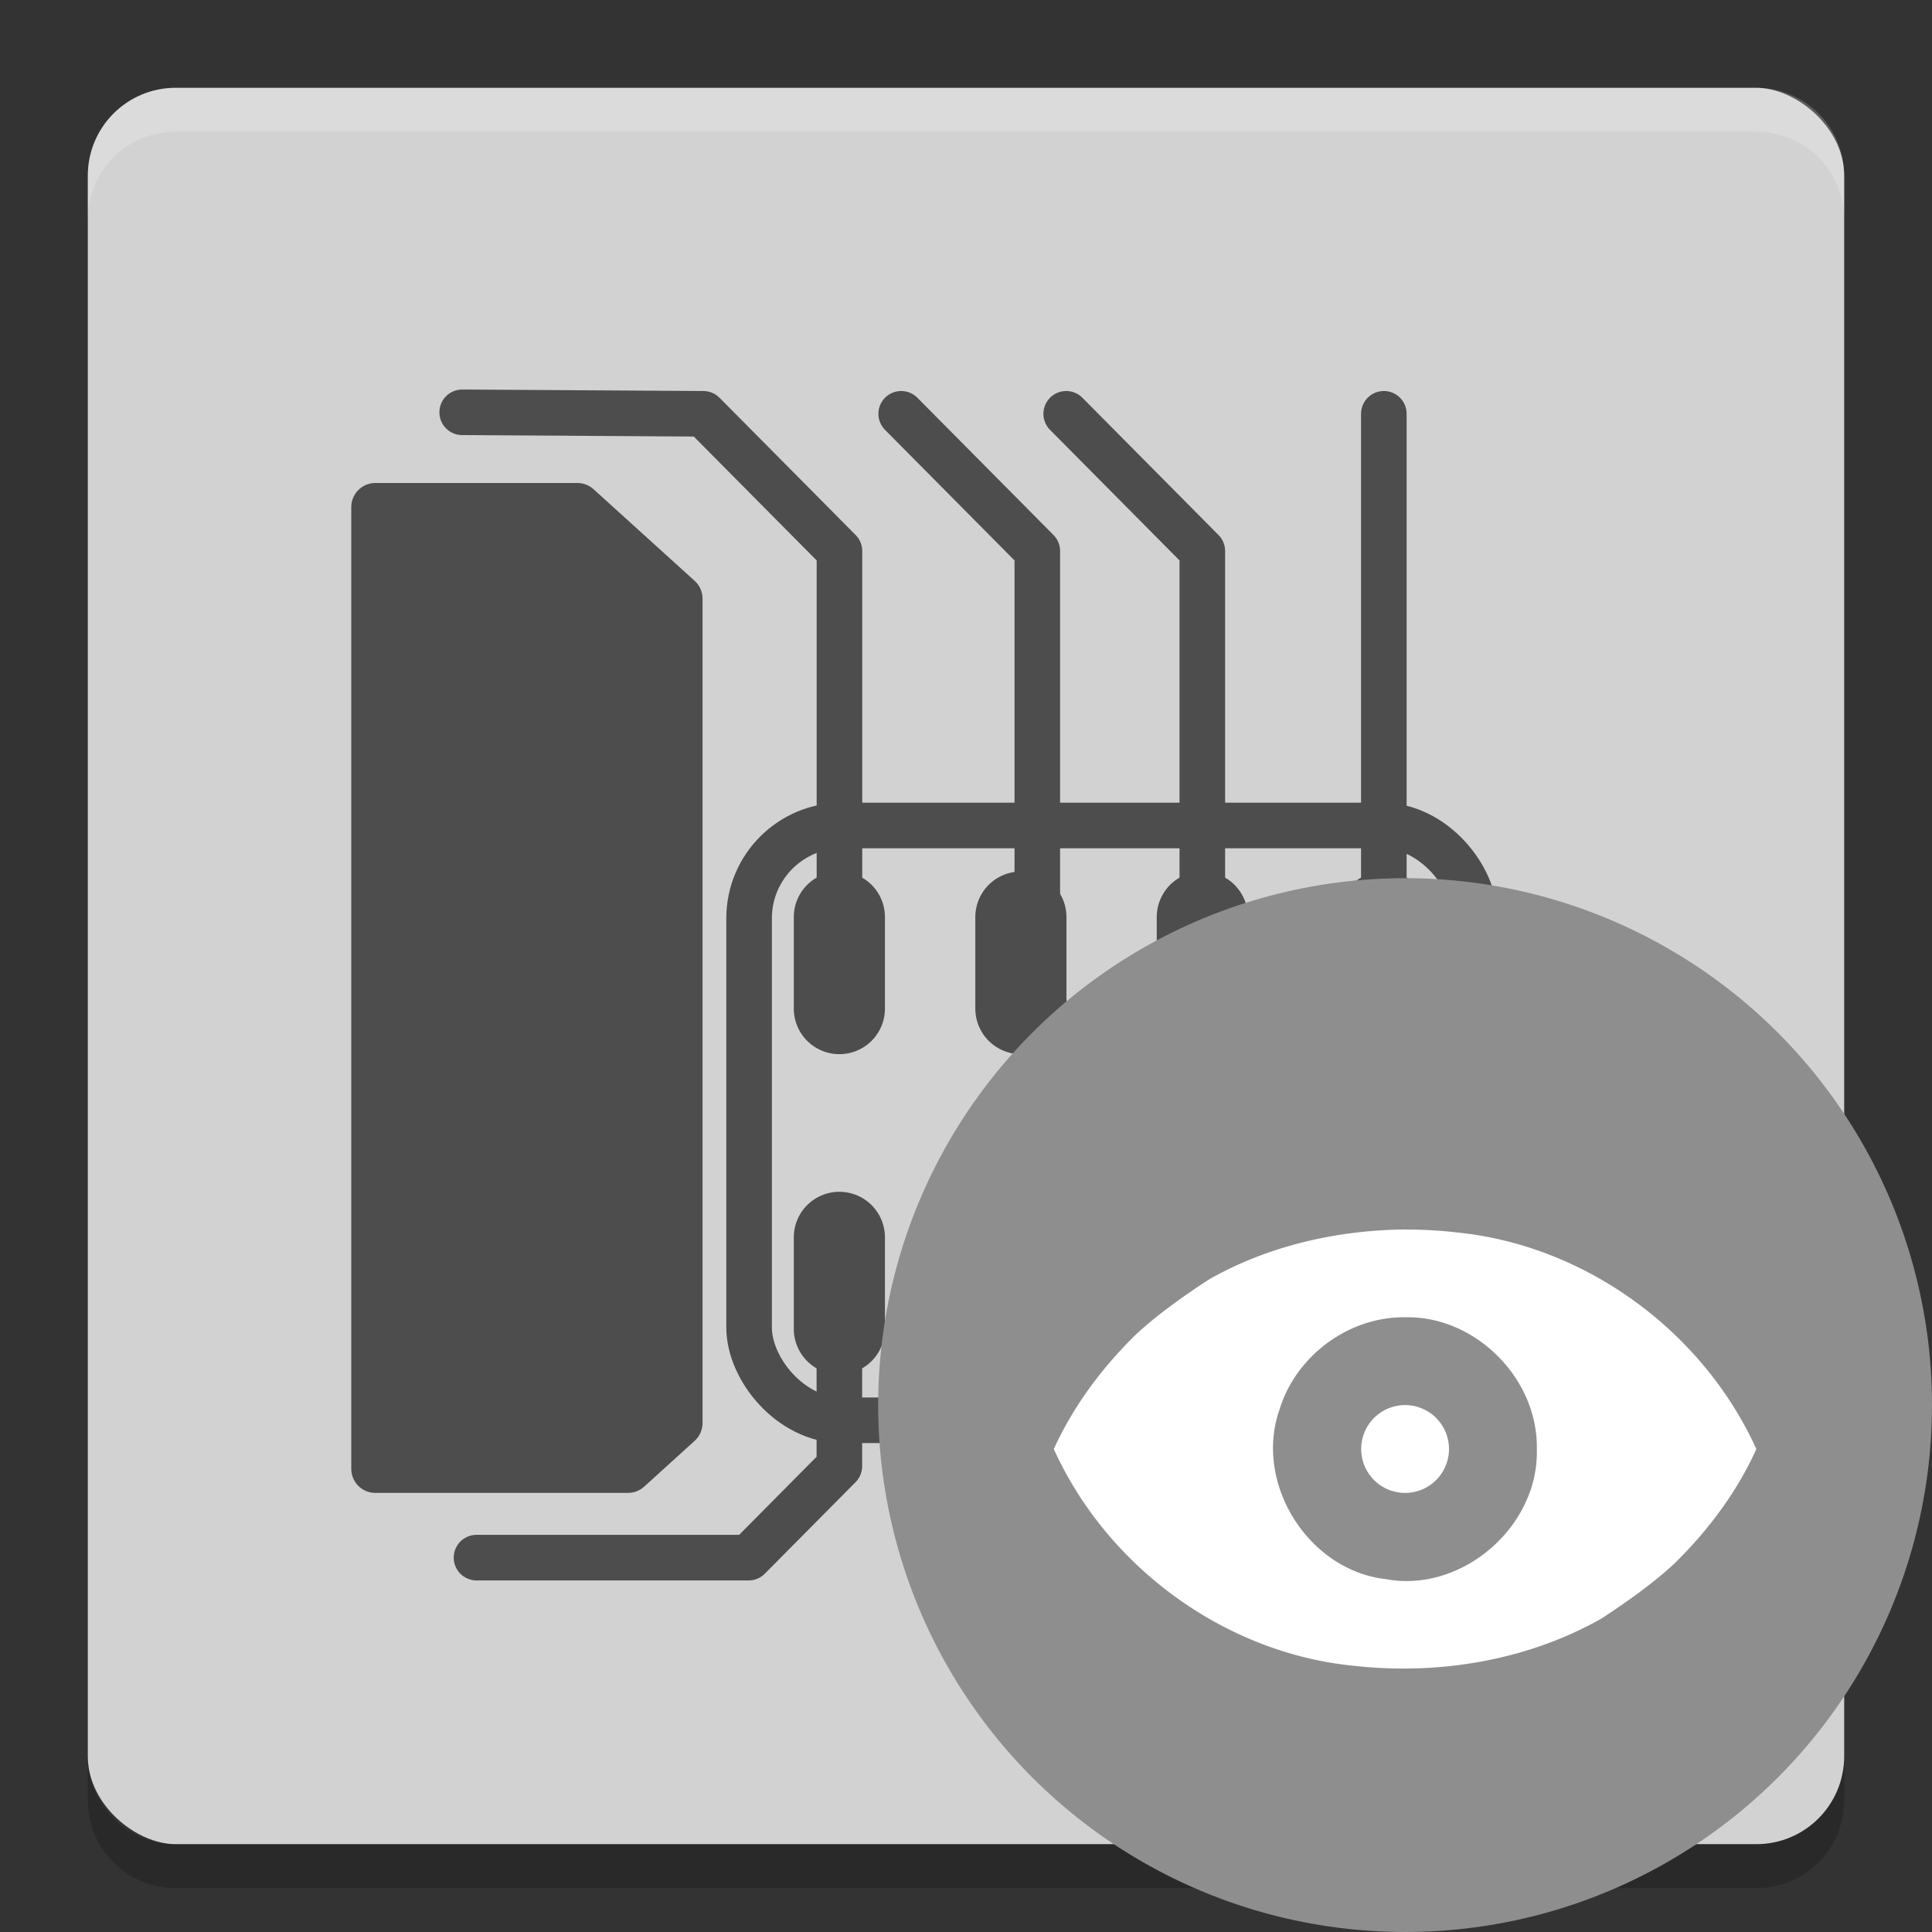 <svg xmlns="http://www.w3.org/2000/svg" width="22" height="22" version="1">
 <rect width="100%" height="100%" fill="#333333" stroke="none"/>
 <rect fill="#d2d2d2" width="20" height="20" x="-21" y="-21" rx="1" ry="1" transform="matrix(0,-1,-1,0,0,0)"/>
 <path fill="#fff" opacity=".2" d="m2 1c-0.554 0-1 0.446-1 1v0.5c0-0.554 0.446-1 1-1h18c0.554 0 1 0.446 1 1v-0.5c0-0.554-0.446-1-1-1h-18z"/>
 <path opacity=".2" d="m2 21.5c-0.554 0-1-0.446-1-1v-0.5c0 0.554 0.446 1 1 1h18c0.554 0 1-0.446 1-1v0.5c0 0.554-0.446 1-1 1h-18z"/>
 <g stroke="#4d4d4d" stroke-linecap="round" stroke-linejoin="round" transform="translate(-.5 -1)">
  <path fill="none" stroke-width=".519" d="m5.763 5.695 2.746 0.017 1.55 1.563v4.168" display="block"/>
  <path fill="none" stroke-width=".519" d="m12.312 11.443v-4.168l-1.55-1.563" display="block"/>
  <path fill="none" stroke-width=".519" d="m14.191 11.443v-4.168l-1.55-1.563" display="block"/>
  <path fill="none" stroke-width=".519" d="m16.258 11.443v-5.731" display="block"/>
  <path fill="none" stroke-width="1.038" d="m10.058 11.443v1.042" display="block"/>
  <path fill="none" stroke-width="1.038" d="m12.125 11.443v1.042" display="block"/>
  <path fill="none" stroke-width="1.038" d="m14.191 11.443v1.042" display="block"/>
  <path fill="none" stroke-width="1.038" d="m16.258 11.443v1.042" display="block"/>
  <path fill="none" stroke-width="1.038" d="m16.258 15.09v1.042" display="block"/>
  <path fill="none" stroke-width="1.038" d="m14.191 15.09v1.042" display="block"/>
  <path fill="none" stroke-width="1.038" d="m12.125 15.09v1.042" display="block"/>
  <path fill="none" stroke-width="1.038" d="m10.058 15.09v1.042" display="block"/>
  <path fill="none" stroke-width=".519" d="m10.058 16.132v1.563l-1.033 1.042h-3.099" display="block"/>
  <path fill="none" stroke-width=".519" d="m12.26 16.132v2.605" display="block"/>
  <path fill="none" stroke-width=".519" d="m14.191 16.132v1.563l1.033 1.042h3.099" display="block"/>
  <path fill="none" stroke-width=".519" d="m16.258 16.132 1.033 1.042h1.033" display="block"/>
  <path fill="#4d4d4d" stroke-width=".548" d="m4.774 6.774h2.301l1.151 1.043v9.387l-0.575 0.522h-2.877v-10.952z" display="block"/>
  <rect fill="none" stroke-width=".519" width="8.265" height="6.773" x="9.03" y="10.4" display="block" ry="1.057"/>
 </g>
 <circle fill="#8e8e8e" cx="16" cy="16" r="6"/>
 <path fill="#fff" fill-rule="evenodd" d="m16 14c-0.775 0.008-1.556 0.185-2.231 0.568-0.269 0.175-0.592 0.402-0.836 0.63-0.383 0.375-0.711 0.813-0.933 1.303 0.607 1.34 1.943 2.322 3.412 2.467 0.964 0.109 1.972-0.057 2.819-0.534 0.269-0.175 0.592-0.402 0.836-0.63 0.383-0.375 0.711-0.813 0.933-1.303-0.608-1.34-1.943-2.322-3.412-2.467-0.195-0.023-0.392-0.033-0.588-0.033zm0 1c0.803-0.018 1.515 0.701 1.5 1.5 0.026 0.883-0.855 1.646-1.725 1.481-0.879-0.103-1.496-1.089-1.207-1.924 0.185-0.615 0.788-1.065 1.432-1.057zm0 1a0.5 0.5 0 0 0 -0.5 0.5 0.5 0.5 0 0 0 0.5 0.5 0.5 0.5 0 0 0 0.5 -0.5 0.5 0.5 0 0 0 -0.5 -0.5z"/>
</svg>

